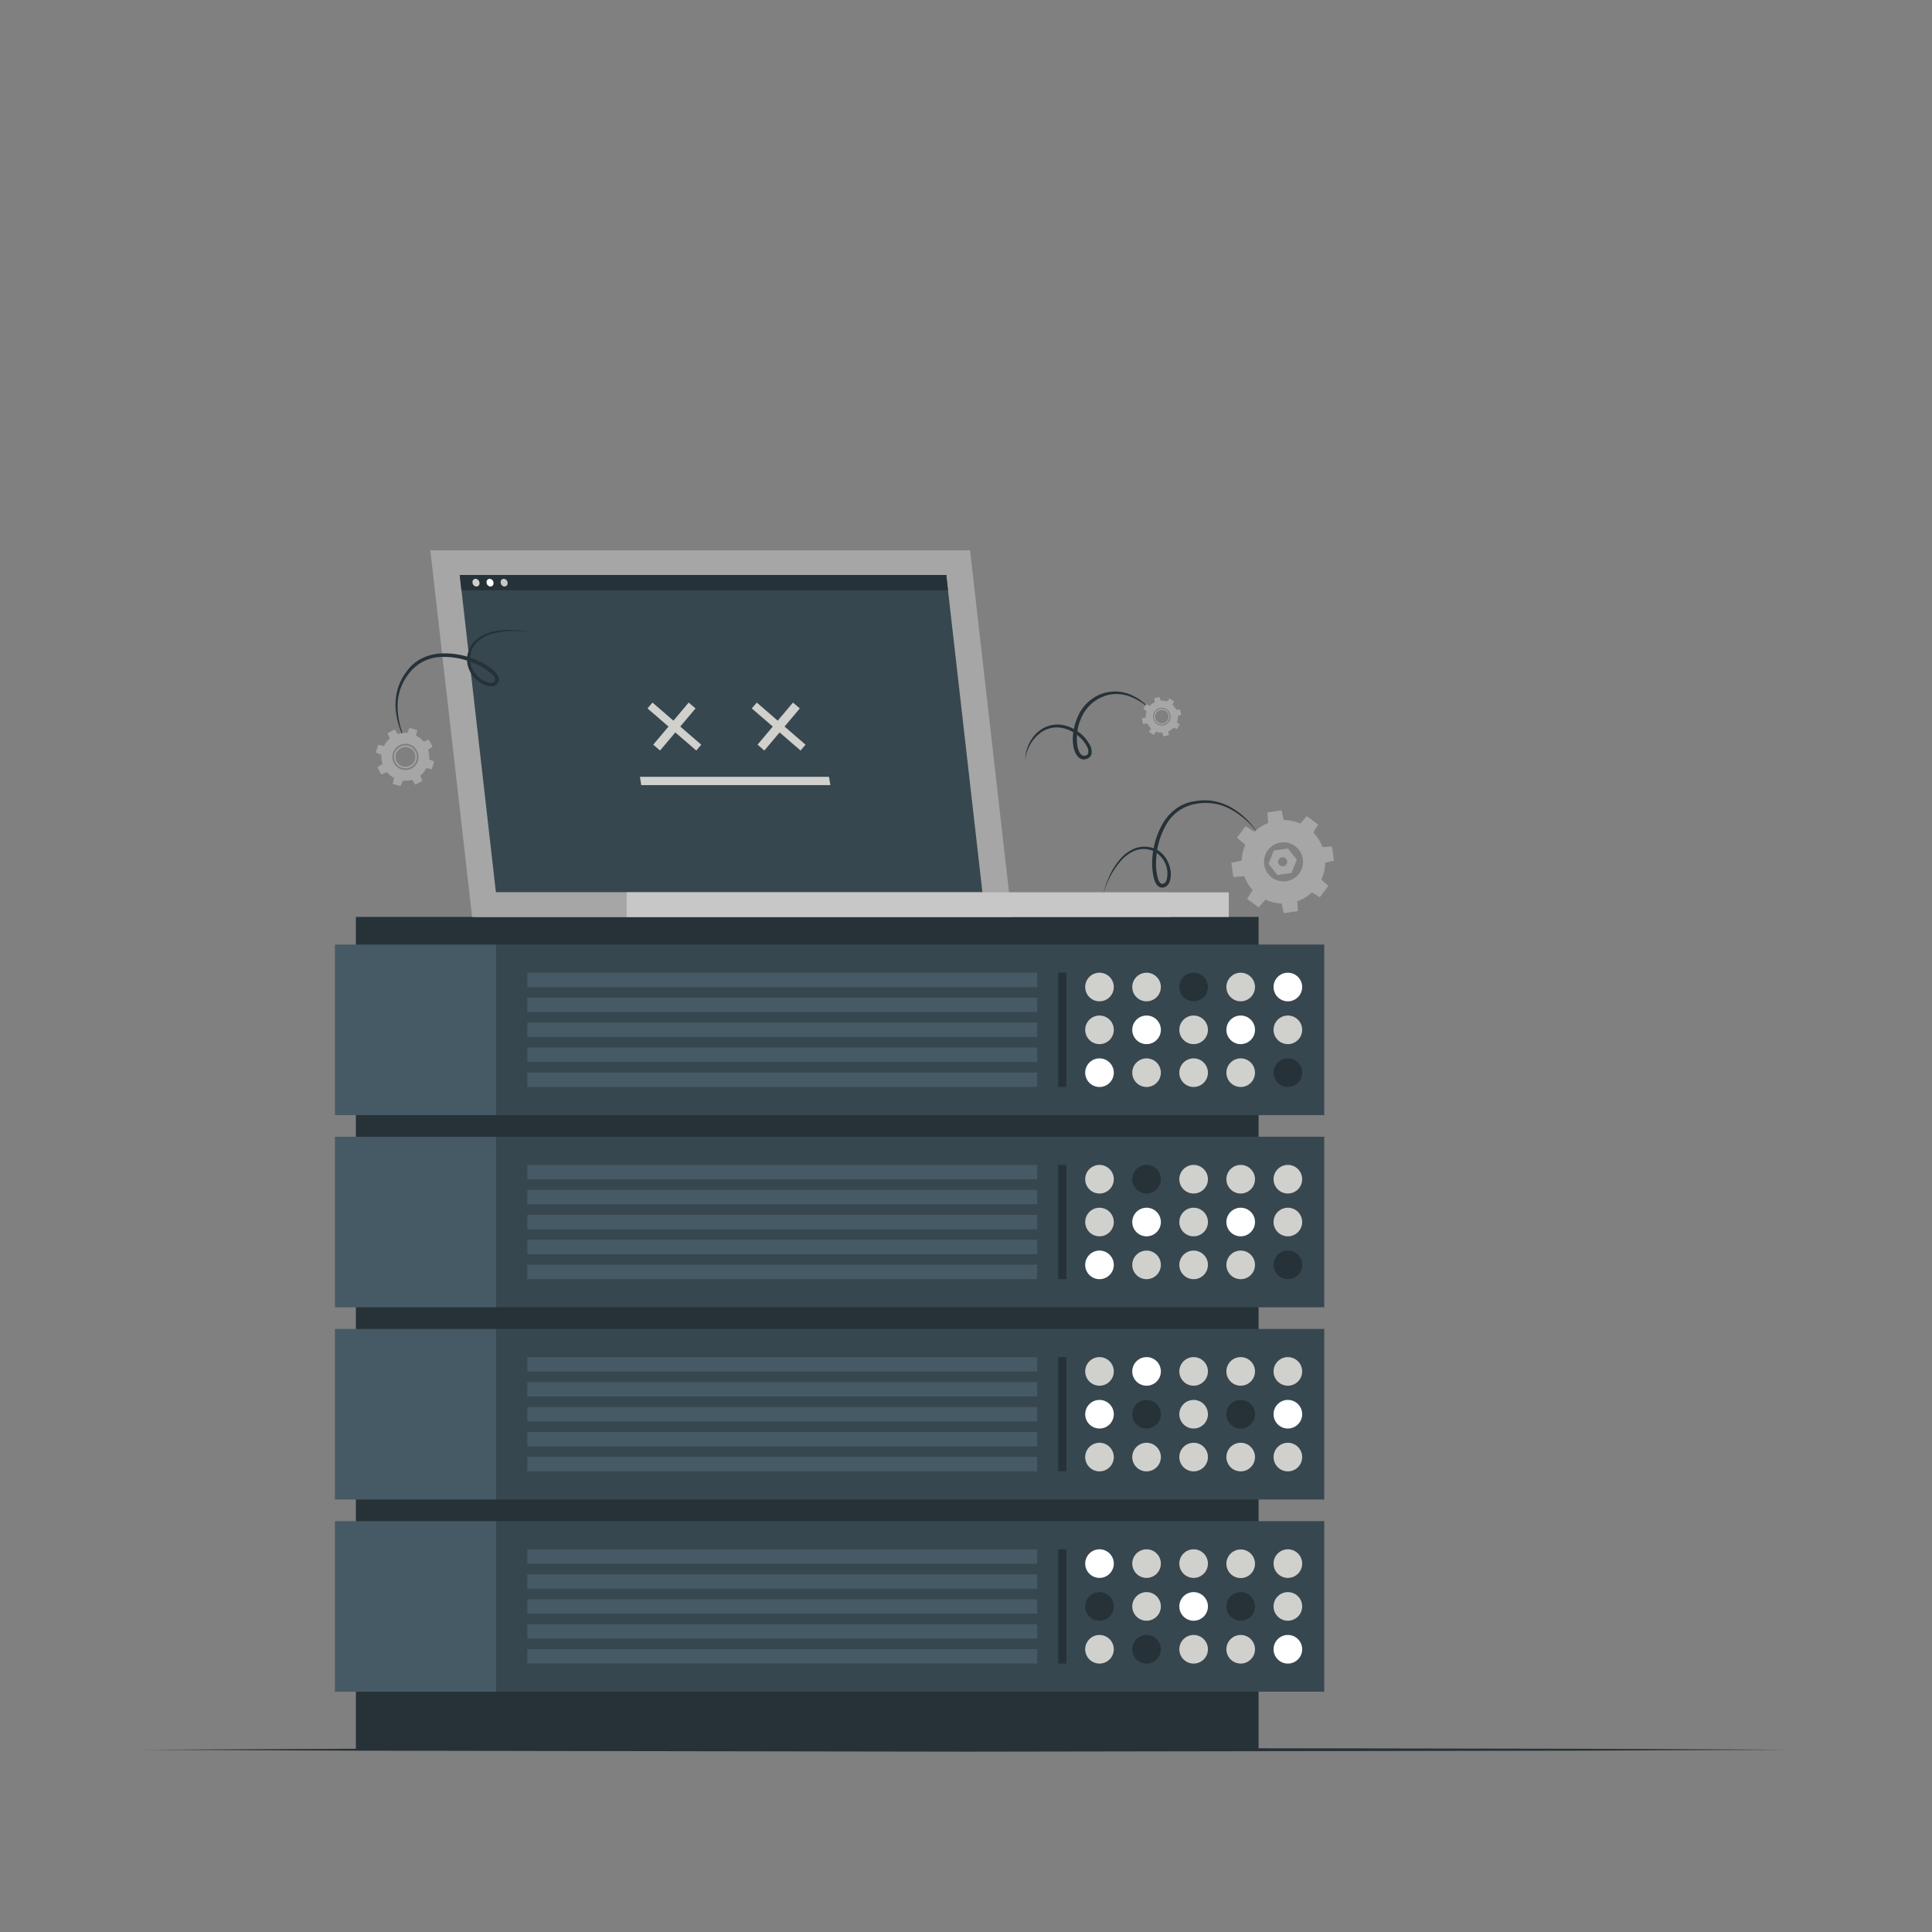 <svg xmlns="http://www.w3.org/2000/svg" viewBox="0 0 500 500"><rect x="0" y="0" width="500" height="500" fill="#808080" stroke="none"/><g id="freepik--Server--inject-41"><rect x="92.1" y="237.3" width="233.62" height="215.53" style="fill:#263238"></rect><rect x="128.41" y="244.45" width="214.3" height="44.14" style="fill:#37474f"></rect><rect x="86.68" y="244.45" width="41.73" height="44.14" transform="translate(215.09 533.04) rotate(180)" style="fill:#455a64"></rect><rect x="136.46" y="251.74" width="131.95" height="3.73" style="fill:#455a64"></rect><rect x="136.46" y="258.2" width="131.95" height="3.73" style="fill:#455a64"></rect><rect x="136.46" y="264.65" width="131.95" height="3.73" style="fill:#455a64"></rect><rect x="136.46" y="271.11" width="131.95" height="3.73" style="fill:#455a64"></rect><rect x="136.46" y="277.57" width="131.95" height="3.73" style="fill:#455a64"></rect><path d="M288.25,255.43a3.7,3.7,0,1,1-3.7-3.69A3.7,3.7,0,0,1,288.25,255.43Z" style="fill:#D0D0CD"></path><path d="M300.43,255.43a3.7,3.7,0,1,1-3.7-3.69A3.7,3.7,0,0,1,300.43,255.43Z" style="fill:#D0D0CD"></path><path d="M312.61,255.43a3.7,3.7,0,1,1-3.7-3.69A3.7,3.7,0,0,1,312.61,255.43Z" style="fill:#263238"></path><path d="M324.79,255.43a3.7,3.7,0,1,1-3.69-3.69A3.7,3.7,0,0,1,324.79,255.43Z" style="fill:#D0D0CD"></path><path d="M337,255.43a3.7,3.7,0,1,1-3.69-3.69A3.7,3.7,0,0,1,337,255.43Z" style="fill:#fff"></path><path d="M288.25,266.52a3.7,3.7,0,1,1-3.7-3.7A3.7,3.7,0,0,1,288.25,266.52Z" style="fill:#D0D0CD"></path><path d="M300.43,266.52a3.7,3.7,0,1,1-3.7-3.7A3.7,3.7,0,0,1,300.43,266.52Z" style="fill:#fff"></path><path d="M312.61,266.52a3.7,3.7,0,1,1-3.7-3.7A3.7,3.7,0,0,1,312.61,266.52Z" style="fill:#D0D0CD"></path><path d="M324.79,266.52a3.7,3.7,0,1,1-3.69-3.7A3.69,3.69,0,0,1,324.79,266.52Z" style="fill:#fff"></path><path d="M337,266.52a3.7,3.7,0,1,1-3.69-3.7A3.69,3.69,0,0,1,337,266.52Z" style="fill:#D0D0CD"></path><path d="M288.25,277.6a3.7,3.7,0,1,1-3.7-3.69A3.7,3.7,0,0,1,288.25,277.6Z" style="fill:#fff"></path><path d="M300.43,277.6a3.7,3.7,0,1,1-3.7-3.69A3.7,3.7,0,0,1,300.43,277.6Z" style="fill:#D0D0CD"></path><path d="M312.61,277.6a3.7,3.7,0,1,1-3.7-3.69A3.7,3.7,0,0,1,312.61,277.6Z" style="fill:#D0D0CD"></path><path d="M324.79,277.6a3.7,3.7,0,1,1-3.69-3.69A3.7,3.7,0,0,1,324.79,277.6Z" style="fill:#D0D0CD"></path><path d="M337,277.6a3.7,3.7,0,1,1-3.69-3.69A3.7,3.7,0,0,1,337,277.6Z" style="fill:#263238"></path><rect x="273.85" y="251.74" width="2.13" height="29.56" style="fill:#263238"></rect><rect x="128.41" y="294.19" width="214.3" height="44.14" style="fill:#37474f"></rect><rect x="86.68" y="294.19" width="41.73" height="44.14" transform="translate(215.09 632.52) rotate(180)" style="fill:#455a64"></rect><rect x="136.46" y="301.48" width="131.95" height="3.73" style="fill:#455a64"></rect><rect x="136.46" y="307.94" width="131.95" height="3.73" style="fill:#455a64"></rect><rect x="136.46" y="314.4" width="131.95" height="3.73" style="fill:#455a64"></rect><rect x="136.46" y="320.85" width="131.95" height="3.73" style="fill:#455a64"></rect><rect x="136.46" y="327.31" width="131.95" height="3.73" style="fill:#455a64"></rect><path d="M288.25,305.17a3.7,3.7,0,1,1-3.7-3.69A3.7,3.7,0,0,1,288.25,305.17Z" style="fill:#D0D0CD"></path><path d="M300.43,305.17a3.7,3.7,0,1,1-3.7-3.69A3.7,3.7,0,0,1,300.43,305.17Z" style="fill:#263238"></path><path d="M312.61,305.17a3.7,3.7,0,1,1-3.7-3.69A3.7,3.7,0,0,1,312.61,305.17Z" style="fill:#D0D0CD"></path><path d="M324.79,305.17a3.7,3.7,0,1,1-3.69-3.69A3.7,3.7,0,0,1,324.79,305.17Z" style="fill:#D0D0CD"></path><path d="M337,305.17a3.7,3.7,0,1,1-3.69-3.69A3.7,3.7,0,0,1,337,305.17Z" style="fill:#D0D0CD"></path><circle cx="284.55" cy="316.26" r="3.7" style="fill:#D0D0CD"></circle><path d="M300.43,316.26a3.7,3.7,0,1,1-3.7-3.7A3.7,3.7,0,0,1,300.43,316.26Z" style="fill:#fff"></path><path d="M312.61,316.26a3.7,3.7,0,1,1-3.7-3.7A3.7,3.7,0,0,1,312.61,316.26Z" style="fill:#D0D0CD"></path><path d="M324.79,316.26a3.7,3.7,0,1,1-3.69-3.7A3.69,3.69,0,0,1,324.79,316.26Z" style="fill:#fff"></path><path d="M337,316.26a3.7,3.7,0,1,1-3.69-3.7A3.69,3.69,0,0,1,337,316.26Z" style="fill:#D0D0CD"></path><path d="M288.25,327.34a3.7,3.7,0,1,1-3.7-3.69A3.7,3.7,0,0,1,288.25,327.34Z" style="fill:#fff"></path><path d="M300.43,327.34a3.7,3.7,0,1,1-3.7-3.69A3.7,3.7,0,0,1,300.43,327.34Z" style="fill:#D0D0CD"></path><path d="M312.61,327.34a3.7,3.7,0,1,1-3.7-3.69A3.7,3.7,0,0,1,312.61,327.34Z" style="fill:#D0D0CD"></path><path d="M324.79,327.34a3.7,3.7,0,1,1-3.69-3.69A3.7,3.7,0,0,1,324.79,327.34Z" style="fill:#D0D0CD"></path><path d="M337,327.34a3.7,3.7,0,1,1-3.69-3.69A3.7,3.7,0,0,1,337,327.34Z" style="fill:#263238"></path><rect x="273.85" y="301.48" width="2.13" height="29.56" style="fill:#263238"></rect><rect x="128.41" y="343.93" width="214.3" height="44.14" style="fill:#37474f"></rect><rect x="86.68" y="343.93" width="41.73" height="44.14" transform="translate(215.09 732) rotate(180)" style="fill:#455a64"></rect><rect x="136.46" y="351.22" width="131.95" height="3.73" style="fill:#455a64"></rect><rect x="136.46" y="357.68" width="131.95" height="3.73" style="fill:#455a64"></rect><rect x="136.46" y="364.14" width="131.95" height="3.73" style="fill:#455a64"></rect><rect x="136.46" y="370.59" width="131.95" height="3.73" style="fill:#455a64"></rect><rect x="136.46" y="377.05" width="131.95" height="3.73" style="fill:#455a64"></rect><path d="M288.25,354.91a3.7,3.7,0,1,1-3.7-3.69A3.7,3.7,0,0,1,288.25,354.91Z" style="fill:#D0D0CD"></path><path d="M300.43,354.91a3.7,3.7,0,1,1-3.7-3.69A3.7,3.7,0,0,1,300.43,354.91Z" style="fill:#fff"></path><path d="M312.61,354.91a3.7,3.7,0,1,1-3.7-3.69A3.7,3.7,0,0,1,312.61,354.91Z" style="fill:#D0D0CD"></path><path d="M324.79,354.91a3.7,3.7,0,1,1-3.69-3.69A3.7,3.7,0,0,1,324.79,354.91Z" style="fill:#D0D0CD"></path><path d="M337,354.91a3.7,3.7,0,1,1-3.69-3.69A3.7,3.7,0,0,1,337,354.91Z" style="fill:#D0D0CD"></path><circle cx="284.55" cy="366" r="3.7" style="fill:#fff"></circle><path d="M300.43,366a3.7,3.7,0,1,1-3.7-3.7A3.7,3.7,0,0,1,300.43,366Z" style="fill:#263238"></path><path d="M312.61,366a3.7,3.7,0,1,1-3.7-3.7A3.7,3.7,0,0,1,312.61,366Z" style="fill:#D0D0CD"></path><path d="M324.79,366a3.7,3.7,0,1,1-3.69-3.7A3.69,3.69,0,0,1,324.79,366Z" style="fill:#263238"></path><path d="M337,366a3.7,3.7,0,1,1-3.69-3.7A3.69,3.69,0,0,1,337,366Z" style="fill:#fff"></path><path d="M288.25,377.08a3.7,3.7,0,1,1-3.7-3.69A3.7,3.7,0,0,1,288.25,377.08Z" style="fill:#D0D0CD"></path><path d="M300.43,377.08a3.7,3.7,0,1,1-3.7-3.69A3.7,3.7,0,0,1,300.43,377.08Z" style="fill:#D0D0CD"></path><path d="M312.61,377.08a3.7,3.7,0,1,1-3.7-3.69A3.7,3.7,0,0,1,312.61,377.08Z" style="fill:#D0D0CD"></path><path d="M324.79,377.08a3.7,3.7,0,1,1-3.69-3.69A3.7,3.7,0,0,1,324.79,377.08Z" style="fill:#D0D0CD"></path><path d="M337,377.08a3.7,3.7,0,1,1-3.69-3.69A3.7,3.7,0,0,1,337,377.08Z" style="fill:#D0D0CD"></path><rect x="273.85" y="351.22" width="2.13" height="29.56" style="fill:#263238"></rect><rect x="128.41" y="393.67" width="214.3" height="44.14" style="fill:#37474f"></rect><rect x="86.68" y="393.67" width="41.73" height="44.14" transform="translate(215.09 831.48) rotate(180)" style="fill:#455a64"></rect><rect x="136.46" y="400.96" width="131.95" height="3.73" style="fill:#455a64"></rect><rect x="136.46" y="407.42" width="131.95" height="3.73" style="fill:#455a64"></rect><rect x="136.46" y="413.88" width="131.95" height="3.73" style="fill:#455a64"></rect><rect x="136.46" y="420.33" width="131.95" height="3.73" style="fill:#455a64"></rect><rect x="136.46" y="426.79" width="131.95" height="3.73" style="fill:#455a64"></rect><path d="M288.25,404.65a3.7,3.7,0,1,1-3.7-3.69A3.7,3.7,0,0,1,288.25,404.65Z" style="fill:#fff"></path><path d="M300.43,404.65a3.7,3.7,0,1,1-3.7-3.69A3.7,3.7,0,0,1,300.43,404.65Z" style="fill:#D0D0CD"></path><path d="M312.61,404.65a3.7,3.7,0,1,1-3.7-3.69A3.7,3.7,0,0,1,312.61,404.65Z" style="fill:#D0D0CD"></path><path d="M324.79,404.65A3.7,3.7,0,1,1,321.1,401,3.7,3.7,0,0,1,324.79,404.65Z" style="fill:#D0D0CD"></path><path d="M337,404.65a3.7,3.7,0,1,1-3.69-3.69A3.7,3.7,0,0,1,337,404.65Z" style="fill:#D0D0CD"></path><path d="M288.25,415.74a3.7,3.7,0,1,1-3.7-3.7A3.7,3.7,0,0,1,288.25,415.74Z" style="fill:#263238"></path><path d="M300.43,415.74a3.7,3.7,0,1,1-3.7-3.7A3.7,3.7,0,0,1,300.43,415.74Z" style="fill:#D0D0CD"></path><path d="M312.61,415.74a3.7,3.7,0,1,1-3.7-3.7A3.7,3.7,0,0,1,312.61,415.74Z" style="fill:#fff"></path><path d="M324.79,415.74a3.7,3.7,0,1,1-3.69-3.7A3.69,3.69,0,0,1,324.79,415.74Z" style="fill:#263238"></path><path d="M337,415.74a3.7,3.7,0,1,1-3.69-3.7A3.69,3.69,0,0,1,337,415.74Z" style="fill:#D0D0CD"></path><path d="M288.25,426.82a3.7,3.7,0,1,1-3.7-3.69A3.7,3.7,0,0,1,288.25,426.82Z" style="fill:#D0D0CD"></path><path d="M300.43,426.82a3.7,3.7,0,1,1-3.7-3.69A3.7,3.7,0,0,1,300.43,426.82Z" style="fill:#263238"></path><path d="M312.61,426.82a3.7,3.7,0,1,1-3.7-3.69A3.7,3.7,0,0,1,312.61,426.82Z" style="fill:#D0D0CD"></path><path d="M324.79,426.82a3.7,3.7,0,1,1-3.69-3.69A3.69,3.69,0,0,1,324.79,426.82Z" style="fill:#D0D0CD"></path><path d="M337,426.82a3.7,3.7,0,1,1-3.69-3.69A3.69,3.69,0,0,1,337,426.82Z" style="fill:#fff"></path><rect x="273.85" y="400.96" width="2.13" height="29.56" style="fill:#263238"></rect></g><g id="freepik--Floor--inject-41"><polygon points="36.85 452.83 90.14 452.58 143.43 452.5 250 452.33 356.57 452.49 409.86 452.58 463.15 452.83 409.86 453.07 356.57 453.16 250 453.33 143.43 453.16 90.14 453.07 36.85 452.83" style="fill:#263238"></polygon></g><g id="freepik--Device--inject-41"><polygon points="261.86 237.3 122.18 237.3 111.37 142.43 251.05 142.43 261.86 237.3" style="fill:#a6a6a6"></polygon><polygon points="254.25 230.94 128.34 230.94 118.98 148.8 244.89 148.8 254.25 230.94" style="fill:#37474f"></polygon><polygon points="181.48 192.72 180.2 194.24 167.57 183.34 168.86 181.82 181.48 192.72" style="fill:#D0D0CD"></polygon><polygon points="178.23 181.82 180 183.34 170.82 194.24 169.06 192.72 178.23 181.82" style="fill:#D0D0CD"></polygon><polygon points="208.47 192.72 207.19 194.24 194.56 183.34 195.85 181.82 208.47 192.72" style="fill:#D0D0CD"></polygon><polygon points="205.22 181.82 206.99 183.34 197.81 194.24 196.05 192.72 205.22 181.82" style="fill:#D0D0CD"></polygon><polygon points="165.96 203.19 165.62 201.04 214.55 201.04 214.89 203.19 165.96 203.19" style="fill:#D0D0CD"></polygon><rect x="123.16" y="230.94" width="179.69" height="6.36" style="fill:#a6a6a6"></rect><rect x="162.18" y="230.94" width="155.84" height="6.36" style="fill:#c7c7c7"></rect><polygon points="245.34 152.78 244.89 148.8 118.98 148.8 119.43 152.78 245.34 152.78" style="fill:#263238"></polygon><path d="M129.58,150.79a1.07,1.07,0,0,0,1,1,.83.83,0,0,0,.78-1,1.08,1.08,0,0,0-1-1A.83.83,0,0,0,129.58,150.79Z" style="fill:#c7c7c7"></path><path d="M125.93,150.79a1.08,1.08,0,0,0,1,1,.83.83,0,0,0,.78-1,1.08,1.08,0,0,0-1-1A.83.83,0,0,0,125.93,150.79Z" style="fill:#fff"></path><path d="M122.29,150.79a1.08,1.08,0,0,0,1,1,.83.83,0,0,0,.79-1,1.09,1.09,0,0,0-1-1A.83.83,0,0,0,122.29,150.79Z" style="fill:#D0D0CD"></path></g><g id="freepik--Gears--inject-41"><path d="M285.56,231.41a21.3,21.3,0,0,1,1.53-4.65,18.55,18.55,0,0,1,2.6-4.19,10.18,10.18,0,0,1,4-3,7.12,7.12,0,0,1,5,0,6.69,6.69,0,0,1,3.6,3.57,7.88,7.88,0,0,1,.68,2.48,5.68,5.68,0,0,1-.29,2.63,2.48,2.48,0,0,1-.91,1.16,1.85,1.85,0,0,1-.75.28,1.66,1.66,0,0,1-.84-.08,2.26,2.26,0,0,1-1.07-1.07,6.1,6.1,0,0,1-.48-1.24,16.38,16.38,0,0,1-.42-5,20.62,20.62,0,0,1,2.91-9.49,12.41,12.41,0,0,1,3.45-3.66,10.35,10.35,0,0,1,4.69-1.8,13.67,13.67,0,0,1,5,0,15,15,0,0,1,4.64,1.77,20.69,20.69,0,0,1,6.89,6.91,21.38,21.38,0,0,0-7.13-6.49,13.54,13.54,0,0,0-9.25-1.48,10.78,10.78,0,0,0-7.5,5.19,19.73,19.73,0,0,0-2.68,9.07,15.37,15.37,0,0,0,.34,4.7c.18.71.54,1.51,1,1.7a1,1,0,0,0,.37,0,1,1,0,0,0,.38-.14,1.62,1.62,0,0,0,.57-.74,6.52,6.52,0,0,0-3.45-7.62,6.34,6.34,0,0,0-4.52-.15,9.73,9.73,0,0,0-3.84,2.72A21.33,21.33,0,0,0,285.56,231.41Z" style="fill:#263238"></path><path d="M137.42,163.8a21.44,21.44,0,0,0-9.63.1,9.67,9.67,0,0,0-4.17,2.15,6.35,6.35,0,0,0-2,4.09,6.16,6.16,0,0,0,1.43,4.24,6,6,0,0,0,3.76,2.32,1.51,1.51,0,0,0,.92-.17.86.86,0,0,0,.3-.27.76.76,0,0,0,.14-.34c0-.47-.51-1.16-1.07-1.64a14.81,14.81,0,0,0-4-2.46,19.62,19.62,0,0,0-9.28-1.78,10.72,10.72,0,0,0-8,4.29,13.47,13.47,0,0,0-2.92,8.89,21.23,21.23,0,0,0,2.48,9.31,20.68,20.68,0,0,1-3-9.29,15,15,0,0,1,.55-4.93,13.64,13.64,0,0,1,2.25-4.45,10.41,10.41,0,0,1,3.75-3.34,12.48,12.48,0,0,1,4.84-1.39,20.7,20.7,0,0,1,9.76,1.77,16.16,16.16,0,0,1,4.26,2.68,5.27,5.27,0,0,1,.88,1,2.32,2.32,0,0,1,.47,1.44,1.81,1.81,0,0,1-.91,1.32,2.45,2.45,0,0,1-1.45.27,5.54,5.54,0,0,1-2.47-.94,8.06,8.06,0,0,1-1.9-1.74,6.72,6.72,0,0,1-1.51-4.84,7,7,0,0,1,2.28-4.49,10.18,10.18,0,0,1,4.48-2.17,19,19,0,0,1,4.92-.38A21.24,21.24,0,0,1,137.42,163.8Z" style="fill:#263238"></path><path d="M265.36,196.81a9.67,9.67,0,0,1,3-7.15,7.79,7.79,0,0,1,3.53-1.95,8,8,0,0,1,4.07.14,10.23,10.23,0,0,1,3.58,1.91,9.39,9.39,0,0,1,2.58,3.17,3.43,3.43,0,0,1,.35,2.2,1.71,1.71,0,0,1-.77,1.05,2.43,2.43,0,0,1-1.16.36,2.06,2.06,0,0,1-1.2-.38,3,3,0,0,1-.78-.85,6.15,6.15,0,0,1-.74-2,11.54,11.54,0,0,1,0-4.06,14.57,14.57,0,0,1,1.15-3.88,10.88,10.88,0,0,1,5.65-5.62,10.4,10.4,0,0,1,4-.79,10.57,10.57,0,0,1,3.93.8,13.75,13.75,0,0,1,3.39,2.05,15.24,15.24,0,0,1,2.75,2.81,15.93,15.93,0,0,0-6.32-4.38,9.56,9.56,0,0,0-7.39.25,10.23,10.23,0,0,0-5.13,5.27,12.9,12.9,0,0,0-1,7.36,4.86,4.86,0,0,0,.59,1.68,1.36,1.36,0,0,0,1.14.8,1.5,1.5,0,0,0,.7-.21.76.76,0,0,0,.36-.49,2.54,2.54,0,0,0-.28-1.59,9.55,9.55,0,0,0-5.57-4.68,7.46,7.46,0,0,0-3.69-.23,7.06,7.06,0,0,0-3.32,1.66A9.85,9.85,0,0,0,265.36,196.81Z" style="fill:#263238"></path><path d="M340.85,229.48a10.81,10.81,0,1,0-15.12,2.25A10.81,10.81,0,0,0,340.85,229.48Zm-4.62-3.43a5.05,5.05,0,1,1-1.05-7.06A5.06,5.06,0,0,1,336.23,226.05Z" style="fill:#a6a6a6"></path><polygon points="327.66 232.6 324.32 230.13 322.75 232.63 325.73 234.83 327.66 232.6" style="fill:#a6a6a6"></polygon><polygon points="322.14 226.76 321.53 222.65 318.66 223.31 319.2 226.97 322.14 226.76" style="fill:#a6a6a6"></polygon><polygon points="322.37 218.73 324.85 215.39 322.35 213.82 320.14 216.79 322.37 218.73" style="fill:#a6a6a6"></polygon><polygon points="328.21 213.21 332.32 212.6 331.67 209.72 328.01 210.26 328.21 213.21" style="fill:#a6a6a6"></polygon><polygon points="336.25 213.43 339.58 215.91 341.15 213.41 338.19 211.21 336.25 213.43" style="fill:#a6a6a6"></polygon><polygon points="341.77 219.28 342.38 223.39 345.25 222.73 344.71 219.07 341.77 219.28" style="fill:#a6a6a6"></polygon><polygon points="341.54 227.31 339.06 230.65 341.56 232.22 343.77 229.25 341.54 227.31" style="fill:#a6a6a6"></polygon><polygon points="335.7 232.83 331.58 233.44 332.24 236.32 335.9 235.78 335.7 232.83" style="fill:#a6a6a6"></polygon><path d="M328.3,223.56l2.29,2.9,3.66-.55,1.36-3.43-2.29-2.9-3.66.54Zm4.35-1.48a1.17,1.17,0,1,1-1.64.24A1.18,1.18,0,0,1,332.65,222.08Z" style="fill:#a6a6a6"></path><path d="M301.75,183.8a2,2,0,1,0,.61,2.73A2,2,0,0,0,301.75,183.8Zm.41,2.6a1.74,1.74,0,1,1-.54-2.39A1.73,1.73,0,0,1,302.16,186.4Zm-.41-2.6a2,2,0,1,0,.61,2.73A2,2,0,0,0,301.75,183.8Zm.41,2.6a1.74,1.74,0,1,1-.54-2.39A1.73,1.73,0,0,1,302.16,186.4Zm-.41-2.6a2,2,0,1,0,.61,2.73A2,2,0,0,0,301.75,183.8Zm.41,2.6a1.74,1.74,0,1,1-.54-2.39A1.73,1.73,0,0,1,302.16,186.4Zm.75-4.45a4.16,4.16,0,1,0,1.31,5.74A4.16,4.16,0,0,0,302.91,182Zm-.29,4.74a2.28,2.28,0,1,1-.71-3.15A2.28,2.28,0,0,1,302.62,186.69Zm-.26-.16a2,2,0,1,0-2.72.62A2,2,0,0,0,302.36,186.53Zm-.2-.13a1.74,1.74,0,1,1-.54-2.39A1.73,1.73,0,0,1,302.16,186.4Zm-.41-2.6a2,2,0,1,0,.61,2.73A2,2,0,0,0,301.75,183.8Zm.41,2.6a1.74,1.74,0,1,1-.54-2.39A1.73,1.73,0,0,1,302.16,186.4Zm-.41-2.6a2,2,0,1,0,.61,2.73A2,2,0,0,0,301.75,183.8Zm.41,2.6a1.74,1.74,0,1,1-.54-2.39A1.73,1.73,0,0,1,302.16,186.4Z" style="fill:#a6a6a6"></path><polygon points="299.25 189.28 297.89 188.43 297.36 189.43 298.57 190.19 299.25 189.28" style="fill:#a6a6a6"></polygon><polygon points="296.95 187.2 296.6 185.64 295.51 185.98 295.83 187.37 296.95 187.2" style="fill:#a6a6a6"></polygon><polygon points="296.8 184.11 297.65 182.75 296.65 182.22 295.89 183.43 296.8 184.11" style="fill:#a6a6a6"></polygon><polygon points="298.88 181.82 300.44 181.46 300.1 180.38 298.72 180.69 298.88 181.82" style="fill:#a6a6a6"></polygon><polygon points="301.97 181.66 303.33 182.52 303.86 181.51 302.65 180.75 301.97 181.66" style="fill:#a6a6a6"></polygon><polygon points="304.26 183.74 304.62 185.31 305.7 184.97 305.39 183.58 304.26 183.74" style="fill:#a6a6a6"></polygon><polygon points="304.42 186.84 303.56 188.19 304.57 188.72 305.33 187.51 304.42 186.84" style="fill:#a6a6a6"></polygon><polygon points="302.34 189.13 300.77 189.48 301.11 190.57 302.5 190.25 302.34 189.13" style="fill:#a6a6a6"></polygon><path d="M105.82,193.09a2.94,2.94,0,1,0,1.91,3.68A2.94,2.94,0,0,0,105.82,193.09Zm1.57,3.57a2.58,2.58,0,1,1-1.68-3.23A2.57,2.57,0,0,1,107.39,196.66Zm-1.57-3.57a2.94,2.94,0,1,0,1.91,3.68A2.94,2.94,0,0,0,105.82,193.09Zm1.57,3.57a2.58,2.58,0,1,1-1.68-3.23A2.57,2.57,0,0,1,107.39,196.66Zm-1.57-3.57a2.94,2.94,0,1,0,1.91,3.68A2.94,2.94,0,0,0,105.82,193.09Zm1.57,3.57a2.58,2.58,0,1,1-1.68-3.23A2.57,2.57,0,0,1,107.39,196.66Zm-.6-6.68a6.19,6.19,0,1,0,4,7.77A6.2,6.2,0,0,0,106.79,190Zm1.38,6.93a3.39,3.39,0,1,1-2.22-4.26A3.41,3.41,0,0,1,108.17,196.91Zm-.44-.14a2.94,2.94,0,1,0-3.68,1.92A2.93,2.93,0,0,0,107.73,196.77Zm-.34-.11a2.58,2.58,0,1,1-1.68-3.23A2.57,2.57,0,0,1,107.39,196.66Zm-1.57-3.57a2.94,2.94,0,1,0,1.91,3.68A2.94,2.94,0,0,0,105.82,193.09Zm1.57,3.57a2.58,2.58,0,1,1-1.68-3.23A2.57,2.57,0,0,1,107.39,196.66Zm-1.57-3.57a2.94,2.94,0,1,0,1.91,3.68A2.94,2.94,0,0,0,105.82,193.09Zm1.57,3.57a2.58,2.58,0,1,1-1.68-3.23A2.57,2.57,0,0,1,107.39,196.66Z" style="fill:#a6a6a6"></path><polygon points="104.28 201.91 102.01 201.19 101.63 202.84 103.65 203.47 104.28 201.91" style="fill:#a6a6a6"></polygon><polygon points="100.2 199.78 99.1 197.67 97.67 198.56 98.65 200.44 100.2 199.78" style="fill:#a6a6a6"></polygon><polygon points="98.82 195.39 99.54 193.12 97.89 192.74 97.25 194.76 98.82 195.39" style="fill:#a6a6a6"></polygon><polygon points="100.95 191.31 103.06 190.21 102.16 188.78 100.29 189.75 100.95 191.31" style="fill:#a6a6a6"></polygon><polygon points="105.34 189.93 107.61 190.64 107.99 189 105.97 188.36 105.34 189.93" style="fill:#a6a6a6"></polygon><polygon points="109.42 192.06 110.52 194.17 111.95 193.27 110.97 191.39 109.42 192.06" style="fill:#a6a6a6"></polygon><polygon points="110.8 196.44 110.08 198.71 111.73 199.09 112.37 197.08 110.8 196.44" style="fill:#a6a6a6"></polygon><polygon points="108.67 200.52 106.56 201.62 107.46 203.06 109.33 202.08 108.67 200.52" style="fill:#a6a6a6"></polygon></g></svg>